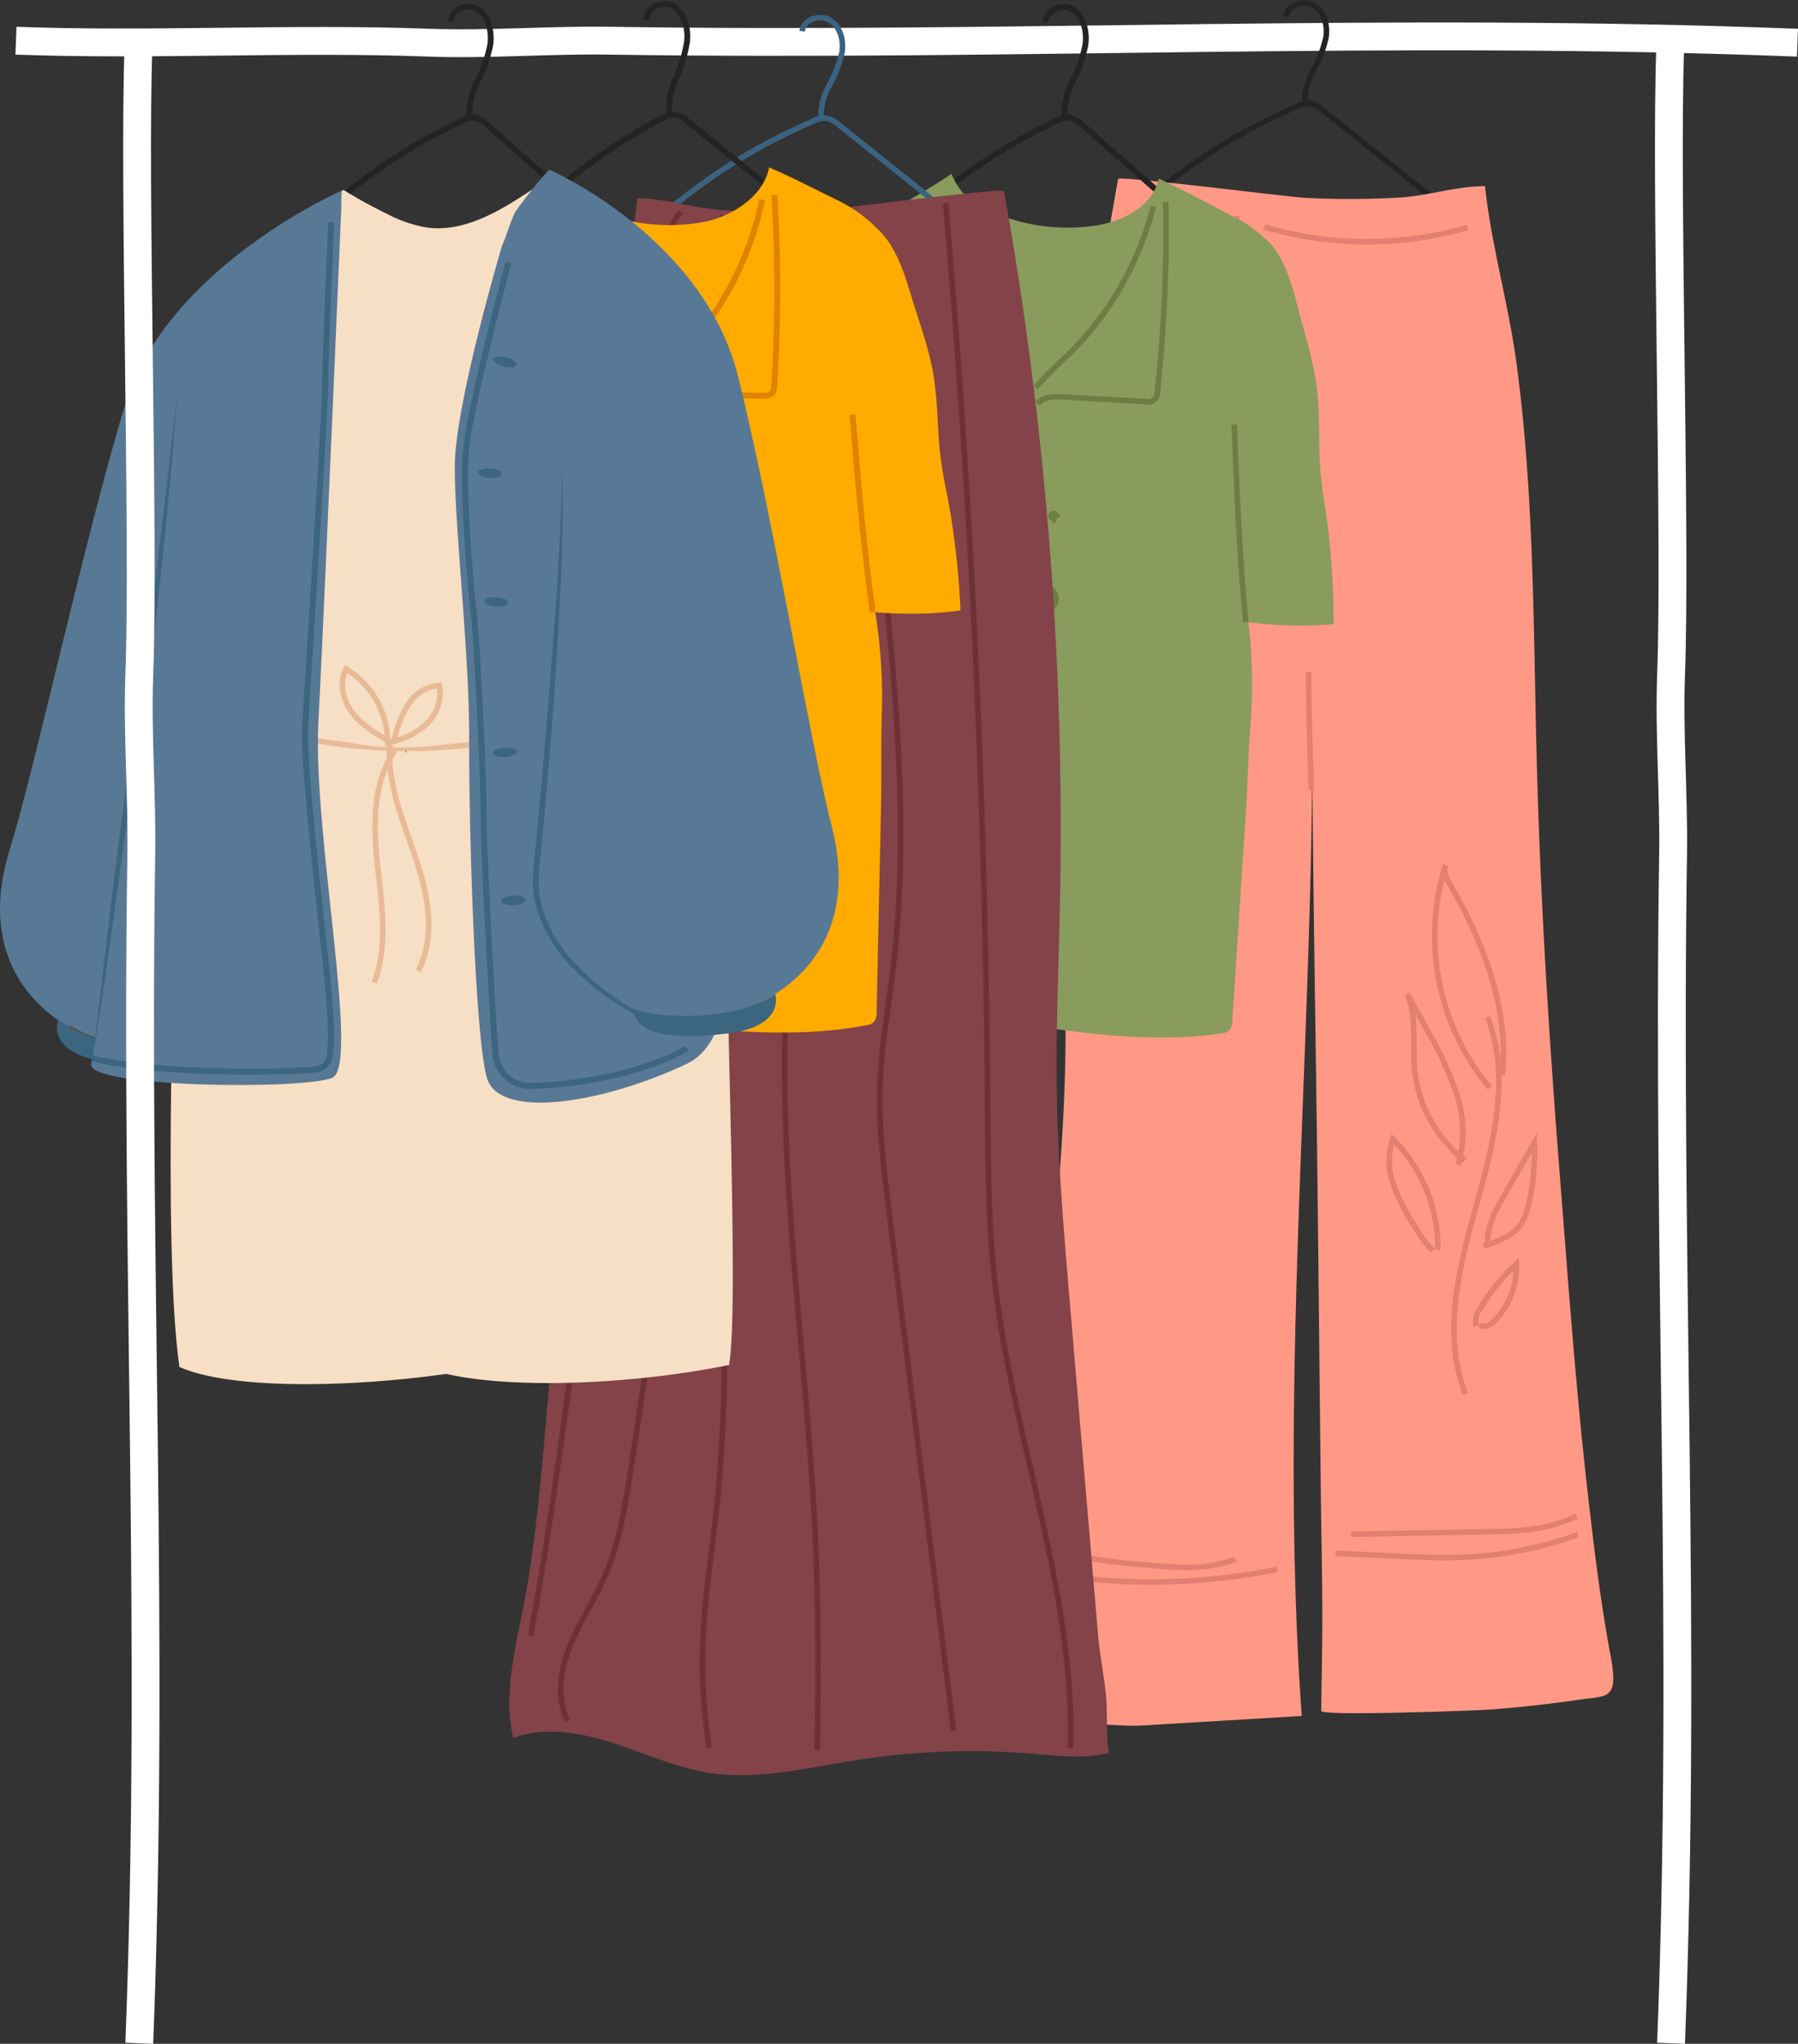<svg xmlns="http://www.w3.org/2000/svg" width="324.231" height="368.555" viewBox="0 0 324.231 368.555">
  <rect x="0" y="0" width="324.231" height="368.555" fill="#333333" stroke="none"/>
  <g id="Group_737" data-name="Group 737" transform="translate(0 0.528)">
    <path id="Path_1082" data-name="Path 1082" d="M1809.112,1982.406c24.538.917,49.8-.562,74.338.355,10.769.4,21.73-.517,32.506-.355,74.261,1.116,140.2-2.512,214.411.362" transform="translate(-1806.233 -1975.597)" fill="none" stroke="#fff" stroke-miterlimit="10" stroke-width="5.02"/>
    <g id="Group_725" data-name="Group 725" transform="translate(182.91)">
      <g id="Group_724" data-name="Group 724" transform="translate(18.495)">
        <path id="Path_1083" data-name="Path 1083" d="M1974.4,2010.473A104.685,104.685,0,0,1,2003.355,1992a4.621,4.621,0,0,1,2.248-.527,4.734,4.734,0,0,1,2.323,1.228L2035.3,2014.6a341.217,341.217,0,0,1-64.529.151,4.538,4.538,0,0,1,2.981-4.089" transform="translate(-1970.776 -1973.357)" fill="none" stroke="#232323" stroke-miterlimit="10" stroke-width="1"/>
        <path id="Path_1084" data-name="Path 1084" d="M1999.03,1995.16a11.5,11.5,0,0,1,1.469-6.211,22.022,22.022,0,0,0,2.32-6.014c.319-2.133-.308-4.579-2.133-5.729s-4.812-.181-5.057,1.964" transform="translate(-1965.109 -1976.718)" fill="none" stroke="#232323" stroke-miterlimit="10" stroke-width="1"/>
      </g>
      <path id="Path_1085" data-name="Path 1085" d="M2038.9,2003.929c.564-.037,1.127-.056,1.693-.055,1.108,10.465,4.183,21.027,5.631,31.605,3.287,24,3.074,48.623,3.728,73.043.658,24.6,2.206,49.131,4.125,73.6,1.521,19.41,2.909,38.858,5.127,58.146,1.094,9.517,2.256,19.129,4.012,28.46,1.549,8.222-.427,7.321-5.834,8.108q-7.818,1.137-15.671,1.736c-2.552.194-30.653,1.231-30.644.258.039-5.032.156-9.931.183-15,.042-8.272-.178-16.565-.267-24.838l-.532-49.7c-.355-33.118-1.066-66.271-1.066-99.394.976,63.064-6.292,126.769-1.844,189.844l-26.994,1.615a41.492,41.492,0,0,1-5.7.078c-3.426-.269-15.344.082-17.8-2.95-3.058-3.78.014-17.238.444-22.181l5.051-57.983c1.089-12.5,2.18-25.023,2.378-37.612.174-11.069-.342-22.134-.565-33.2a621.126,621.126,0,0,1,10.081-124.922c.122-.656,30.723,3.247,33.628,3.385a156.672,156.672,0,0,0,17.19-.051C2029.832,2005.644,2034.334,2004.225,2038.9,2003.929Z" transform="translate(-1955.715 -1970.834)" fill="#ff9985"/>
      <path id="Path_1086" data-name="Path 1086" d="M1960.089,2206.425c2.117,1.389,4.722,1.77,7.239,2.034a115.572,115.572,0,0,0,34.806-1.647" transform="translate(-1954.717 -1924.34)" fill="none" stroke="#e28071" stroke-miterlimit="10" stroke-width="1"/>
      <path id="Path_1087" data-name="Path 1087" d="M2002.877,2205l11.146.513c3.951.183,7.906.365,11.857.205a68.724,68.724,0,0,0,20.686-4.079" transform="translate(-1944.961 -1925.43)" fill="none" stroke="#e28071" stroke-miterlimit="10" stroke-width="1"/>
      <path id="Path_1088" data-name="Path 1088" d="M2022.352,2193.611c-4.237-10.761-1.163-22.858,1.956-33.994s6.218-23.22,2.024-34" transform="translate(-1940.993 -1942.765)" fill="none" stroke="#e28071" stroke-miterlimit="10" stroke-width="1"/>
      <path id="Path_1089" data-name="Path 1089" d="M2023.774,2152.25a23.682,23.682,0,0,1-9.014-16.233c-.457-4.625.438-9.5-1.324-13.8l3.558,6.528a62.421,62.421,0,0,1,5.355,11.663,20.973,20.973,0,0,1,.235,12.65" transform="translate(-1942.553 -1943.541)" fill="none" stroke="#e28071" stroke-miterlimit="10" stroke-width="1"/>
      <path id="Path_1090" data-name="Path 1090" d="M2027.374,2143.464a42.635,42.635,0,0,1-7.958-40.138c-.5,1.081.124,2.321.72,3.353,6.071,10.514,10.8,22.46,9.481,34.53" transform="translate(-1941.641 -1947.849)" fill="none" stroke="#e28071" stroke-miterlimit="10" stroke-width="1"/>
      <path id="Path_1091" data-name="Path 1091" d="M2025.351,2162.33c-.158-3.172,1.474-6.125,3.054-8.88l5.387-9.386a41.544,41.544,0,0,1-1.064,11.187,10.584,10.584,0,0,1-1.244,3.325c-1.471,2.3-4.256,3.308-6.844,4.171" transform="translate(-1939.999 -1938.559)" fill="none" stroke="#e28071" stroke-miterlimit="10" stroke-width="1"/>
      <path id="Path_1092" data-name="Path 1092" d="M2018.636,2163.7a19.37,19.37,0,0,1-3.1-4.133,37.755,37.755,0,0,1-3.948-7.611,12.675,12.675,0,0,1-.185-8.424,27.946,27.946,0,0,1,8.149,20" transform="translate(-1943.163 -1938.682)" fill="none" stroke="#e28071" stroke-miterlimit="10" stroke-width="1"/>
      <path id="Path_1093" data-name="Path 1093" d="M2023.606,2173.058a3.237,3.237,0,0,1,.551-2.915,34.5,34.5,0,0,1,6.651-8.225,13.972,13.972,0,0,1-4.017,10.291c-.687.689-1.88,1.293-2.532.571" transform="translate(-1940.275 -1934.489)" fill="none" stroke="#e28071" stroke-miterlimit="10" stroke-width="1"/>
      <path id="Path_1094" data-name="Path 1094" d="M1999.424,2096.222q-.4-10.621-.515-21.253" transform="translate(-1945.866 -1954.314)" fill="none" stroke="#e28071" stroke-miterlimit="10" stroke-width="1"/>
      <path id="Path_1095" data-name="Path 1095" d="M1992.433,2009.621a65.794,65.794,0,0,0,36.611.107" transform="translate(-1947.342 -1969.215)" fill="none" stroke="#e28071" stroke-miterlimit="10" stroke-width="1"/>
      <path id="Path_1096" data-name="Path 1096" d="M1976.227,2007.685c1.73-.038,3.381.657,5.069,1.038,3.384.764,6.91.26,10.344-.247" transform="translate(-1951.038 -1969.657)" fill="none" stroke="#e28071" stroke-miterlimit="10" stroke-width="1"/>
      <path id="Path_1097" data-name="Path 1097" d="M1962.482,2204.115c5.266,1.54,10.773,2.023,16.24,2.5,5.16.448,10.567.86,15.327-1.181" transform="translate(-1954.172 -1924.866)" fill="none" stroke="#e28071" stroke-miterlimit="10" stroke-width="1"/>
      <path id="Path_1098" data-name="Path 1098" d="M2005.138,2202.2l25.109-.48a53.016,53.016,0,0,0,9.351-.733,26.478,26.478,0,0,0,6.269-2.089" transform="translate(-1944.445 -1926.056)" fill="none" stroke="#e28071" stroke-miterlimit="10" stroke-width="1"/>
    </g>
    <g id="Group_726" data-name="Group 726" transform="translate(125.729 0.724)">
      <path id="Path_1099" data-name="Path 1099" d="M1939.066,2014.426a104.074,104.074,0,0,1,28.954-20.319,4.281,4.281,0,0,1,2.25-.578,4.607,4.607,0,0,1,2.323,1.349l27.377,24.088a310.417,310.417,0,0,1-64.528.167,4.971,4.971,0,0,1,2.982-4.5" transform="translate(-1903.156 -1973.612)" fill="none" stroke="#232323" stroke-miterlimit="10" stroke-width="1.049"/>
      <path id="Path_1100" data-name="Path 1100" d="M1953.534,2002.791c-1.68,1.088-3.394,2.114-5.107,3.14a40.512,40.512,0,0,0-11.336,9.691c-4.467,5.7-7.6,12.489-11.231,18.872-3.163,5.568-6.73,10.874-9.477,16.7-3.806,8.078-5.953,17-7.232,25.983a75.89,75.89,0,0,0,24.331,6.414c-1.832-.166-4.847,57.991-4.965,63.351a3.269,3.269,0,0,0,.232,1.593,2.683,2.683,0,0,0,1.788,1.128c11.906,3.424,24.231,3.683,36.4,5.424s24.5,3.518,36.745,1.724a2.3,2.3,0,0,0,1.437-.58,2.917,2.917,0,0,0,.525-1.8l2.406-36.8c.355-5.443.436-10.907.851-16.351a96.519,96.519,0,0,0-.357-18.629,70.443,70.443,0,0,0,15.366.371,143.192,143.192,0,0,0-1.452-20.6,84.3,84.3,0,0,1-1.071-9.126c-.142-4.3.022-8.517-.49-12.779-.581-4.843-2.176-9.72-3.384-14.408-1.058-4.105-2.2-8.374-4.83-11.507a23.99,23.99,0,0,0-7.323-5.31q-6.418-3.461-12.96-6.635c-1.218,5.169-6.557,7.691-11.361,8.478a34.5,34.5,0,0,1-13.886-.765,44.521,44.521,0,0,1-6.564-2.4c-2.641-1.094-4.423-3.539-5.609-6.146Q1954.259,2002.321,1953.534,2002.791Z" transform="translate(-1909.151 -1971.715)" fill="#899b5d"/>
      <path id="Path_1101" data-name="Path 1101" d="M1946.834,2006.284a51.025,51.025,0,0,1-3.842,27.343c-.416.933-.84,2.125-.239,2.927a2.242,2.242,0,0,0,1.35.713c5.355,1.285,11.385.6,15.834,4.125" transform="translate(-1901.557 -1970.7)" fill="none" stroke="#6e7d43" stroke-miterlimit="10" stroke-width="1"/>
      <path id="Path_1102" data-name="Path 1102" d="M1949.974,2007.885a96.425,96.425,0,0,1,6.583,17.155c1.436,5.155,2.46,10.556,1.967,15.92" transform="translate(-1899.843 -1970.335)" fill="none" stroke="#6e7d43" stroke-miterlimit="10" stroke-width="1"/>
      <path id="Path_1103" data-name="Path 1103" d="M1958.877,2039.248a59.279,59.279,0,0,1,5.769-5.8,57.4,57.4,0,0,0,15.422-26.867" transform="translate(-1897.813 -1970.633)" fill="none" stroke="#6e7d43" stroke-miterlimit="10" stroke-width="1"/>
      <path id="Path_1104" data-name="Path 1104" d="M1982.249,2005.948a271.846,271.846,0,0,1-1.523,34.311,2.412,2.412,0,0,1-.34,1.178,1.939,1.939,0,0,1-1.76.511l-14.763-.839c-1.676-.094-3.575-.1-4.749,1.219" transform="translate(-1897.759 -1970.777)" fill="none" stroke="#6e7d43" stroke-miterlimit="10" stroke-width="1"/>
      <path id="Path_1105" data-name="Path 1105" d="M1959.532,2036.574c-2.675,9.836-.128,20.447-1.108,30.656-.339,3.53-1.1,6.991-1.656,10.487-1.561,9.795-1.524,19.8-1.483,29.745l.142,34.665" transform="translate(-1898.634 -1963.793)" fill="none" stroke="#6e7d43" stroke-miterlimit="10" stroke-width="1"/>
      <path id="Path_1106" data-name="Path 1106" d="M1938.734,2009.676" transform="translate(-1902.406 -1969.927)" fill="none" stroke="#6e7d43" stroke-miterlimit="10" stroke-width="1"/>
      <path id="Path_1107" data-name="Path 1107" d="M1963.7,1997.588a13.672,13.672,0,0,1,1.469-6.83,25.7,25.7,0,0,0,2.318-6.612c.32-2.346-.307-5.036-2.133-6.3s-4.813-.2-5.056,2.16" transform="translate(-1897.489 -1977.307)" fill="none" stroke="#232323" stroke-miterlimit="10" stroke-width="1.049"/>
      <path id="Path_1108" data-name="Path 1108" d="M1928.986,2075.936l2-21.078c.641-6.749,1.288-13.541,3.012-20.057" transform="translate(-1904.628 -1964.198)" fill="none" stroke="#6e7d43" stroke-miterlimit="10" stroke-width="1"/>
      <path id="Path_1109" data-name="Path 1109" d="M1990.094,2074.263c-1.147-11.84-1.619-23.744-2.089-35.64" transform="translate(-1891.171 -1963.326)" fill="none" stroke="#6e7d43" stroke-miterlimit="10" stroke-width="1"/>
      <path id="Path_1110" data-name="Path 1110" d="M1961.872,2051.974c.111.4-.518.717-.721.359s.331-.84.612-.553a.786.786,0,0,0,.245,1.276" transform="translate(-1897.304 -1960.346)" fill="none" stroke="#6e7d43" stroke-miterlimit="10" stroke-width="1"/>
      <path id="Path_1111" data-name="Path 1111" d="M1961.5,2064.8c-.372.19-.263.943.146.995a2.235,2.235,0,0,0-.489-3,1.256,1.256,0,0,0,.359,1.588" transform="translate(-1897.325 -1957.814)" fill="none" stroke="#6e7d43" stroke-miterlimit="10" stroke-width="1"/>
      <path id="Path_1112" data-name="Path 1112" d="M1959.646,2076.155c-.267-.416-.858.452-.421.617-.16.229.136.611.367.472s.1-.619-.163-.593" transform="translate(-1897.769 -1954.794)" fill="none" stroke="#6e7d43" stroke-miterlimit="10" stroke-width="1"/>
      <path id="Path_1113" data-name="Path 1113" d="M1959.354,2090.28a1.969,1.969,0,0,0,.18,2.359" transform="translate(-1897.774 -1951.547)" fill="none" stroke="#6e7d43" stroke-miterlimit="10" stroke-width="1"/>
      <path id="Path_1114" data-name="Path 1114" d="M1960.257,2102.28l-.383-.608" transform="translate(-1897.585 -1948.95)" fill="none" stroke="#6e7d43" stroke-miterlimit="10" stroke-width="1"/>
      <path id="Path_1115" data-name="Path 1115" d="M1959.566,2113.955c.362-.254.087-1.027-.336-.942a1.564,1.564,0,0,0,.165,1.771" transform="translate(-1897.778 -1946.365)" fill="none" stroke="#6e7d43" stroke-miterlimit="10" stroke-width="1"/>
    </g>
    <g id="Group_728" data-name="Group 728" transform="translate(91.864 2.656)">
      <g id="Group_727" data-name="Group 727" transform="translate(22.267)">
        <path id="Path_1116" data-name="Path 1116" d="M1903.331,2012.636a104.689,104.689,0,0,1,28.953-18.478,4.622,4.622,0,0,1,2.25-.527,4.728,4.728,0,0,1,2.323,1.228l27.376,21.906a341.2,341.2,0,0,1-64.527.151,4.536,4.536,0,0,1,2.982-4.089" transform="translate(-1899.706 -1975.52)" fill="none" stroke="#3a6380" stroke-miterlimit="10" stroke-width="1"/>
        <path id="Path_1117" data-name="Path 1117" d="M1927.96,1997.324a11.5,11.5,0,0,1,1.469-6.211,22.056,22.056,0,0,0,2.32-6.014c.319-2.133-.308-4.579-2.134-5.73s-4.813-.179-5.056,1.965" transform="translate(-1894.04 -1978.88)" fill="none" stroke="#3a6380" stroke-miterlimit="10" stroke-width="1"/>
      </g>
      <path id="Path_1118" data-name="Path 1118" d="M1906.309,2005.735c-.562-.038-1.127-.058-1.692-.055-1.108,10.735-4.184,21.573-5.632,32.425-3.286,24.626-3.073,49.886-3.727,74.939-.658,25.234-2.207,50.408-4.125,75.51-1.293,16.906-2.486,33.822-4.178,50.692-.7,7-1.628,14.169-3,21.1-1.488,7.517-3.426,15.3-1.708,22.951,5.718-2.086,12.1-.984,17.9.88s11.4,4.467,17.41,5.412c8.8,1.381,17.7-.894,26.494-2.28a133.341,133.341,0,0,1,31.816-1.163c4.615.385,9.334,1,13.818-.156-.632-3.725-.176-6.983-.561-10.653-.374-3.565-1.11-7.094-1.41-10.666l-5.051-59.489c-1.089-12.823-2.178-25.673-2.377-38.588-.175-11.355.343-22.707.566-34.063a653.37,653.37,0,0,0-10.082-128.164c-.122-.673-30.723,3.332-33.628,3.473a152.634,152.634,0,0,1-17.189-.053C1915.378,2007.495,1910.876,2006.04,1906.309,2005.735Z" transform="translate(-1881.574 -1973.086)" fill="#834348"/>
      <path id="Path_1119" data-name="Path 1119" d="M1910.743,2007.347c-6.591,8.493-3.405,20.571-2.942,31.309.3,6.984-.7,13.947-1.47,20.894-3.227,29.258-2.27,58.816-.339,88.186.694,10.577,1.515,21.159,1.445,31.759-.12,18.419-2.926,36.7-5.725,54.908-1,6.48-2.018,13.047-4.648,19.053-1.873,4.278-4.529,8.188-6.273,12.521s-2.494,9.39-.464,13.6" transform="translate(-1879.855 -1972.39)" fill="none" stroke="#6c3136" stroke-miterlimit="10" stroke-width="1"/>
      <path id="Path_1120" data-name="Path 1120" d="M1913.735,2007.892c-5.212,14.243.029,29.957.113,45.123.045,8.069-1.393,16.062-2.387,24.069-6.8,54.716,7.012,110.351.974,165.155-.814,7.385-1.988,14.741-2.32,22.164a98.22,98.22,0,0,0,1.135,19.871" transform="translate(-1875.199 -1972.265)" fill="none" stroke="#6c3136" stroke-miterlimit="10" stroke-width="1"/>
      <path id="Path_1121" data-name="Path 1121" d="M1924.078,2009.831c-6.375,30.081,5.325,61.114,3.617,91.815-.6,10.8-2.858,21.427-4.171,32.16-4.628,37.833,2.513,76,4.089,114.078.5,12.1.44,24.224.262,36.336" transform="translate(-1872.359 -1971.823)" fill="none" stroke="#6c3136" stroke-miterlimit="10" stroke-width="1"/>
      <path id="Path_1122" data-name="Path 1122" d="M1933.718,2010.842c-1.4,44.195,10.464,88.434,5.166,132.332-.836,6.921-2.1,13.807-2.347,20.773-.273,7.622.671,15.23,1.61,22.8q5.83,46.915,11.659,93.83" transform="translate(-1869.71 -1971.593)" fill="none" stroke="#6c3136" stroke-miterlimit="10" stroke-width="1"/>
      <path id="Path_1123" data-name="Path 1123" d="M1945.631,2006.144q6.926,80.537,7.555,161.452c.085,10.976.083,21.978,1.3,32.885,3.161,28.321,14.488,55.714,13.645,84.2" transform="translate(-1866.967 -1972.664)" fill="none" stroke="#6c3136" stroke-miterlimit="10" stroke-width="1"/>
      <path id="Path_1124" data-name="Path 1124" d="M1895.741,2106.569c4.641,23.335,1.509,47.433-1.635,71.016l-1.665,12.5c-2.292,17.189-4.584,34.389-7.746,51.44" transform="translate(-1880.862 -1949.765)" fill="none" stroke="#6c3136" stroke-miterlimit="10" stroke-width="1"/>
    </g>
    <g id="Group_729" data-name="Group 729" transform="translate(58.303 0.189)">
      <path id="Path_1125" data-name="Path 1125" d="M1881.787,2015.379a104.027,104.027,0,0,1,28.036-21.618,4.26,4.26,0,0,1,2.221-.677,4.6,4.6,0,0,1,2.38,1.25l28.407,22.931a309.588,309.588,0,0,1-64.459,2.988,4.98,4.98,0,0,1,2.781-4.634" transform="translate(-1848.744 -1973.176)" fill="none" stroke="#232323" stroke-miterlimit="10" stroke-width="1.05"/>
      <path id="Path_1126" data-name="Path 1126" d="M1895.326,2003.476c-1.631,1.164-3.3,2.268-4.964,3.37a40.5,40.5,0,0,0-10.9,10.2c-4.213,5.908-7.049,12.841-10.394,19.394-2.917,5.714-6.247,11.185-8.735,17.143-3.448,8.258-5.2,17.283-6.087,26.343a75.727,75.727,0,0,0,24.59,5.36c-1.838-.085-2.3,58.3-2.185,63.673a3.276,3.276,0,0,0,.3,1.585,2.685,2.685,0,0,0,1.836,1.053c12.044,2.909,24.369,2.629,36.6,3.842s24.632,2.452,36.786.121a2.305,2.305,0,0,0,1.41-.644,2.935,2.935,0,0,0,.444-1.823l.791-36.961c.117-5.469-.043-10.944.134-16.415a97.044,97.044,0,0,0-1.173-18.644,70.255,70.255,0,0,0,15.368-.3,143.955,143.955,0,0,0-2.353-20.574,84.687,84.687,0,0,1-1.47-9.094c-.332-4.3-.351-8.533-1.049-12.778-.793-4.826-2.6-9.641-4.013-14.286-1.237-4.063-2.563-8.29-5.331-11.312a26.529,26.529,0,0,0-7.577-5.757c-4.376-2.125-8.265-4.177-12.714-6.106-.99,5.231-6.709,8.774-11.473,9.774a34.458,34.458,0,0,1-13.907-.16,51.3,51.3,0,0,1-7.223-2.035c-2.687-.98-4.013-3.433-5.312-5.991Q1896.03,2002.975,1895.326,2003.476Z" transform="translate(-1854.245 -1971.4)" fill="#ffab00"/>
      <path id="Path_1127" data-name="Path 1127" d="M1889.161,2006.638a51.273,51.273,0,0,1-2.641,27.556c-.374.953-.747,2.165-.112,2.942a2.235,2.235,0,0,0,1.38.655c5.407,1.054,11.4.109,16,3.441" transform="translate(-1846.989 -1970.084)" fill="none" stroke="#e28200" stroke-miterlimit="10" stroke-width="1.05"/>
      <path id="Path_1128" data-name="Path 1128" d="M1892.606,2008.069a96.9,96.9,0,0,1,7.329,16.9c1.659,5.1,2.919,10.465,2.662,15.86" transform="translate(-1845.498 -1969.758)" fill="none" stroke="#e28200" stroke-miterlimit="10" stroke-width="1.05"/>
      <path id="Path_1129" data-name="Path 1129" d="M1902.609,2039.266a59.123,59.123,0,0,1,5.509-6.064,57.569,57.569,0,0,0,14.229-27.584" transform="translate(-1843.217 -1970.317)" fill="none" stroke="#e28200" stroke-miterlimit="10" stroke-width="1.05"/>
      <path id="Path_1130" data-name="Path 1130" d="M1924.468,2004.906a273.012,273.012,0,0,1-.018,34.432,2.381,2.381,0,0,1-.289,1.2,1.932,1.932,0,0,1-1.734.589l-14.787-.2c-1.679-.022-3.576.057-4.69,1.429" transform="translate(-1843.139 -1970.479)" fill="none" stroke="#e28200" stroke-miterlimit="10" stroke-width="1.05"/>
      <path id="Path_1131" data-name="Path 1131" d="M1902.928,2036.422c-2.241,9.97.769,20.485.238,30.754-.184,3.55-.792,7.052-1.195,10.577-1.13,9.879-.655,19.9-.178,29.859l1.661,34.714" transform="translate(-1843.521 -1963.293)" fill="none" stroke="#e28200" stroke-miterlimit="10" stroke-width="1.05"/>
      <path id="Path_1132" data-name="Path 1132" d="M1881.455,2010.354" transform="translate(-1848.041 -1969.237)" fill="none" stroke="#e28200" stroke-miterlimit="10" stroke-width="1.05"/>
      <path id="Path_1133" data-name="Path 1133" d="M1905.841,1997.182a13.727,13.727,0,0,1,1.168-6.905,25.85,25.85,0,0,0,2.027-6.725c.216-2.365-.529-5.031-2.408-6.218s-4.816.012-4.956,2.384" transform="translate(-1843.431 -1976.871)" fill="none" stroke="#232323" stroke-miterlimit="10" stroke-width="1.05"/>
      <path id="Path_1134" data-name="Path 1134" d="M1874.285,2077.189l1.074-21.2c.344-6.789.693-13.62,2.129-20.222" transform="translate(-1849.676 -1963.442)" fill="none" stroke="#e28200" stroke-miterlimit="10" stroke-width="1.05"/>
      <path id="Path_1135" data-name="Path 1135" d="M1935.6,2072.8c-1.665-11.809-2.657-23.712-3.65-35.606" transform="translate(-1836.527 -1963.116)" fill="none" stroke="#e28200" stroke-miterlimit="10" stroke-width="1.05"/>
      <path id="Path_1136" data-name="Path 1136" d="M1906.421,2051.714c.129.4-.486.741-.7.392s.295-.856.587-.581a.789.789,0,0,0,.3,1.267" transform="translate(-1842.521 -1959.867)" fill="none" stroke="#e28200" stroke-miterlimit="10" stroke-width="1.05"/>
      <path id="Path_1137" data-name="Path 1137" d="M1906.612,2064.578c-.365.206-.221.955.189.99a2.242,2.242,0,0,0-.62-2.983,1.262,1.262,0,0,0,.428,1.574" transform="translate(-1842.43 -1957.327)" fill="none" stroke="#e28200" stroke-miterlimit="10" stroke-width="1.05"/>
      <path id="Path_1138" data-name="Path 1138" d="M1905.257,2076.03c-.286-.4-.839.491-.394.639-.15.236.163.605.387.457s.071-.625-.189-.588" transform="translate(-1842.741 -1954.285)" fill="none" stroke="#e28200" stroke-miterlimit="10" stroke-width="1.05"/>
      <path id="Path_1139" data-name="Path 1139" d="M1905.579,2090.192a1.978,1.978,0,0,0,.284,2.354" transform="translate(-1842.6 -1951.032)" fill="none" stroke="#e28200" stroke-miterlimit="10" stroke-width="1.05"/>
      <path id="Path_1140" data-name="Path 1140" d="M1907.016,2102.169l-.41-.591" transform="translate(-1842.306 -1948.436)" fill="none" stroke="#e28200" stroke-miterlimit="10" stroke-width="1.05"/>
      <path id="Path_1141" data-name="Path 1141" d="M1906.83,2113.9c.351-.27.043-1.031-.377-.928a1.572,1.572,0,0,0,.242,1.767" transform="translate(-1842.379 -1945.841)" fill="none" stroke="#e28200" stroke-miterlimit="10" stroke-width="1.05"/>
    </g>
    <path id="Path_1142" data-name="Path 1142" d="M2052.083,1983.148c-.918,24.539,1.069,88.578.151,113.116-.4,10.769.518,21.73.356,32.506-1.117,74.26,2.513,140.2-.362,214.411" transform="translate(-1750.887 -1975.251)" fill="none" stroke="#fff" stroke-miterlimit="10" stroke-width="5.02"/>
    <g id="Group_736" data-name="Group 736" transform="translate(0 0.675)">
      <g id="Group_730" data-name="Group 730" transform="translate(50.705)">
        <path id="Path_1143" data-name="Path 1143" d="M1851.681,2014.506a104.059,104.059,0,0,1,28.954-20.385,4.265,4.265,0,0,1,2.25-.58,4.6,4.6,0,0,1,2.323,1.353l27.376,24.166a309.308,309.308,0,0,1-64.527.167,4.984,4.984,0,0,1,2.981-4.51" transform="translate(-1848.057 -1973.56)" fill="none" stroke="#232323" stroke-miterlimit="10" stroke-width="1.05"/>
        <path id="Path_1144" data-name="Path 1144" d="M1876.311,1997.613a13.748,13.748,0,0,1,1.469-6.852,25.907,25.907,0,0,0,2.32-6.634c.319-2.354-.308-5.053-2.135-6.321s-4.812-.2-5.056,2.166" transform="translate(-1842.39 -1977.267)" fill="none" stroke="#232323" stroke-miterlimit="10" stroke-width="1.05"/>
      </g>
      <path id="Path_1145" data-name="Path 1145" d="M1890.885,2119.55c-1.3,1.294,2.023,69.746,0,80.974-19.406,3.984-47.023,5.071-57.474.363-3.206-21.731-.571-86.592-.571-86.592l-.221-41.966,37.41,10.124Z" transform="translate(-1801.054 -1955.591)" fill="#f6dfc4"/>
      <path id="Path_1146" data-name="Path 1146" d="M1924.647,2119.55c-1.3,1.294,2.023,69.746,0,80.974-19.406,3.984-45.59,4.708-56.041,0-3.206-21.731-2.005-86.229-2.005-86.229l-.22-41.966,37.41,10.124Z" transform="translate(-1793.174 -1955.591)" fill="#f6dfc4"/>
      <path id="Path_1147" data-name="Path 1147" d="M1880.8,2085.839a100.252,100.252,0,0,1-27.914-.846" transform="translate(-1796.251 -1952.704)" fill="none" stroke="#e9ba98" stroke-miterlimit="10" stroke-width="1"/>
      <path id="Path_1148" data-name="Path 1148" d="M1892.327,2101.223s-25.785,9.957-43.652-3.563c-10.752-8.137-11.362-37.449-10.142-59.5.891-16.087,12.052-24.09,23.008-33.973a86.75,86.75,0,0,0,7.836,4.315,24.612,24.612,0,0,0,7.04,2.456c6.92,1.023,13.465-3.023,19.291-6.9,1.336,10.851-.13,21.856.1,32.777l.4,19.125Z" transform="translate(-1799.627 -1971.158)" fill="#f6dfc4"/>
      <path id="Path_1149" data-name="Path 1149" d="M1882.043,2015s-8.5,28.613-8.5,39.841,2.677,33.682,2.606,49.256,1.016,53.26,3.188,60.857,20.782,4.7,36.106-2.546,3.07-56.137,3.07-56.137l-13.1-87.033c-.282-1.874-3-5.55-4.092-7.177-2.662-3.96-7.268-7.405-10.625-10.81-.313-.318-5.928,6.916-6.307,7.693C1883.477,2010.829,1882.922,2013.035,1882.043,2015Z" transform="translate(-1791.541 -1971.801)" fill="#587995"/>
      <g id="Group_731" data-name="Group 731" transform="translate(0 33.178)">
        <path id="Path_1150" data-name="Path 1150" d="M1868.35,2004.284s-31.542,13.821-39.028,38.6-16.232,65.528-20.813,80.255.206,25.647,10.539,31.923,23.539,3.144,23.539,3.144,19.646-8.914,18.765-24.376-2.544-60.89-.958-73.676" transform="translate(-1806.767 -2004.284)" fill="#587995"/>
        <path id="Path_1151" data-name="Path 1151" d="M1816.767,2144.688c10.333,6.276,23.539,3.144,23.539,3.144s19.646-8.914,18.765-24.376-2.544-60.89-.958-73.676" transform="translate(-1804.487 -1993.91)" fill="none" stroke="#595245" stroke-miterlimit="10" stroke-width="0.75"/>
        <path id="Path_1152" data-name="Path 1152" d="M1815.312,2126.082s-2.256,5.757,8.354,7.54,16.195.643,17.017-3.189C1837.5,2130.945,1823.072,2132.105,1815.312,2126.082Z" transform="translate(-1804.865 -1976.512)" fill="#3c6580"/>
      </g>
      <path id="Path_1153" data-name="Path 1153" d="M1835.741,2040.628s-3.9,41.206-6.882,58.789-7.605,57.949-8.692,62.295,38.391,4.728,43.462,2.546-3.557-44.2-2.5-64.116,4.113-92.227,4.113-92.227l.062-3.631S1836.465,2033.229,1835.741,2040.628Z" transform="translate(-1803.717 -1971.107)" fill="#587995"/>
      <g id="Group_732" data-name="Group 732" transform="translate(16.45 69.522)">
        <path id="Path_1154" data-name="Path 1154" d="M1835.737,2033.88l-1.255,15.214-1.488,15.194c-1.067,10.12-2.257,20.24-3.9,30.3-1.643,10.027-2.94,20.122-4.353,30.2-1.444,10.069-2.677,20.18-4.577,30.182.849-5.015,1.324-10.086,1.93-15.135l1.818-15.155c1.241-10.1,2.547-20.193,4.111-30.263,1.728-10.016,2.9-20.118,4.143-30.215Z" transform="translate(-1820.163 -2033.88)" fill="#3c6580"/>
      </g>
      <g id="Group_733" data-name="Group 733" transform="translate(83.307 46.077)">
        <path id="Path_1155" data-name="Path 1155" d="M1886.862,2163.887a6.806,6.806,0,0,1-6.722-6.1c-.371-3.58-2.188-36.437-2.188-43.861,0-7.21-1.252-31.66-1.745-35.608-.414-3.293-2.107-21.462-1.451-29.418.631-7.657,7.4-33.034,7.682-34.111l1.049.28c-.07.263-7.026,26.36-7.648,33.92-.65,7.873,1.036,25.92,1.447,29.194.495,3.968,1.753,28.51,1.753,35.743,0,7.406,1.811,40.177,2.171,43.646a5.736,5.736,0,0,0,5.8,5.228c8.6-.222,20.573-2.386,27.923-6.726l.551.937c-7.516,4.437-19.7,6.651-28.446,6.876Z" transform="translate(-1874.605 -2014.788)" fill="#3c6580"/>
      </g>
      <path id="Path_1156" data-name="Path 1156" d="M1879.209,2029.076c-.12.459.723,1.078,1.885,1.381s2.2.176,2.32-.284-.724-1.078-1.885-1.381S1879.328,2028.617,1879.209,2029.076Z" transform="translate(-1790.252 -1965.556)" fill="#3c6580"/>
      <ellipse id="Ellipse_22" data-name="Ellipse 22" cx="0.86" cy="2.173" rx="0.86" ry="2.173" transform="translate(86.113 84.887) rotate(-86.748)" fill="#3c6580"/>
      <path id="Path_1157" data-name="Path 1157" d="M1877.893,2064.719c-.027.474.924.914,2.121.981s2.192-.26,2.219-.734-.922-.915-2.121-.982S1877.92,2064.245,1877.893,2064.719Z" transform="translate(-1790.55 -1957.496)" fill="#3c6580"/>
      <path id="Path_1158" data-name="Path 1158" d="M1879.152,2087.05c.027.474,1.022.8,2.219.733s2.148-.51,2.12-.984-1.021-.8-2.219-.733S1879.125,2086.576,1879.152,2087.05Z" transform="translate(-1790.262 -1952.46)" fill="#3c6580"/>
      <path id="Path_1159" data-name="Path 1159" d="M1880.408,2108.793c.027.474,1.02.8,2.219.733s2.147-.51,2.12-.984-1.021-.8-2.219-.733S1880.38,2108.319,1880.408,2108.793Z" transform="translate(-1789.976 -1947.503)" fill="#3c6580"/>
      <g id="Group_734" data-name="Group 734" transform="translate(16.515 38.856)">
        <path id="Path_1160" data-name="Path 1160" d="M1848.845,2162.636c-9.588,0-21.39-.619-28.629-2.4l.26-1.056c10.656,2.624,31.35,2.695,39.944,2a2.434,2.434,0,0,0,2.241-2.106c.356-3.07.129-8.364-.675-15.736l-.27-2.468c-1.258-11.462-3.875-35.313-3.553-40.781.074-1.251.283-4.583.565-9.1,1-15.937,3.073-49.1,3.073-52.928,0-4.845,1.077-28.91,1.087-29.152l1.087.048c-.011.243-1.087,24.283-1.087,29.1,0,3.861-2,35.824-3.077,53-.281,4.511-.49,7.841-.564,9.094-.316,5.376,2.294,29.166,3.549,40.6l.27,2.467c.813,7.454,1.039,12.831.673,15.981a3.52,3.52,0,0,1-3.232,3.064C1857.671,2162.489,1853.521,2162.636,1848.845,2162.636Z" transform="translate(-1820.216 -2008.908)" fill="#3c6580"/>
      </g>
      <g id="Group_735" data-name="Group 735" transform="translate(96.101 29.448)">
        <path id="Path_1161" data-name="Path 1161" d="M1888,2001.247s27.634,12.06,33.912,37.172,13.038,66.237,16.9,81.167-1.448,25.607-12.073,31.376-23.663,2-23.663,2-19.191-9.855-17.563-25.256,5.491-60.7,4.526-73.543" transform="translate(-1884.935 -2001.247)" fill="#587995"/>
        <path id="Path_1162" data-name="Path 1162" d="M1926.824,2141.136a26.724,26.724,0,0,1-5.618,2.284,31,31,0,0,1-6,1.04,38.518,38.518,0,0,1-12.14-1l-.031-.009-.031-.016a44.83,44.83,0,0,1-10.706-8,25.543,25.543,0,0,1-6.782-11.526,9.992,9.992,0,0,1-.295-1.678c-.064-.564-.182-1.126-.2-1.694.044-1.127,0-2.3.126-3.393l.634-6.606,1.207-13.221c.765-8.818,1.444-17.643,2.089-26.471.319-4.413.561-8.832.805-13.25.226-4.417.426-8.844.238-13.268.333,4.417.276,8.856.2,13.284s-.3,8.855-.517,13.279c-.438,8.849-1.083,17.683-1.8,26.511l-1.145,13.238-.674,6.612c-.135,1.107-.086,2.156-.142,3.238.015.536.125,1.067.182,1.6a9.244,9.244,0,0,0,.269,1.589,24.61,24.61,0,0,0,6.473,11.119,44.272,44.272,0,0,0,10.353,8.027l-.061-.024a37.586,37.586,0,0,0,5.907,1.069,41.483,41.483,0,0,0,6.021.189,30.747,30.747,0,0,0,5.972-.839A26.6,26.6,0,0,0,1926.824,2141.136Z" transform="translate(-1885.024 -1991.421)" fill="#3c6580"/>
        <path id="Path_1163" data-name="Path 1163" d="M1925.345,2122.254s1.975,5.859-8.709,7.126-16.207-.143-16.842-4.009C1902.948,2126.036,1917.3,2127.894,1925.345,2122.254Z" transform="translate(-1881.656 -1973.655)" fill="#3c6580"/>
      </g>
      <path id="Path_1164" data-name="Path 1164" d="M1866.373,2087.361a21.246,21.246,0,0,1,2.5-6.4,7.188,7.188,0,0,1,5.665-3.448,7.674,7.674,0,0,1-2.409,7.027,13.571,13.571,0,0,1-6.945,3.236,15.274,15.274,0,0,0-7.481-13.224c-1.334,2.508-.524,5.722,1.225,7.96s4.272,3.712,6.732,5.132c-.759,7.065,2.21,13.915,4.5,20.643s3.856,14.419.544,20.705" transform="translate(-1795.305 -1955.085)" fill="none" stroke="#e9ba98" stroke-miterlimit="10" stroke-width="1"/>
      <path id="Path_1165" data-name="Path 1165" d="M1865.461,2086.461c-4.089,5.857-3.918,13.613-3.149,20.715s1.943,14.525-.589,21.2" transform="translate(-1794.236 -1952.369)" fill="none" stroke="#e9ba98" stroke-miterlimit="10" stroke-width="1"/>
    </g>
    <path id="Path_1166" data-name="Path 1166" d="M1827.149,1983.148c-.917,24.539,1.068,88.578.151,113.116-.4,10.769.517,21.73.355,32.506-1.116,74.26,2.514,140.2-.362,214.411" transform="translate(-1802.177 -1975.251)" fill="none" stroke="#fff" stroke-miterlimit="10" stroke-width="5.02"/>
  </g>
</svg>
